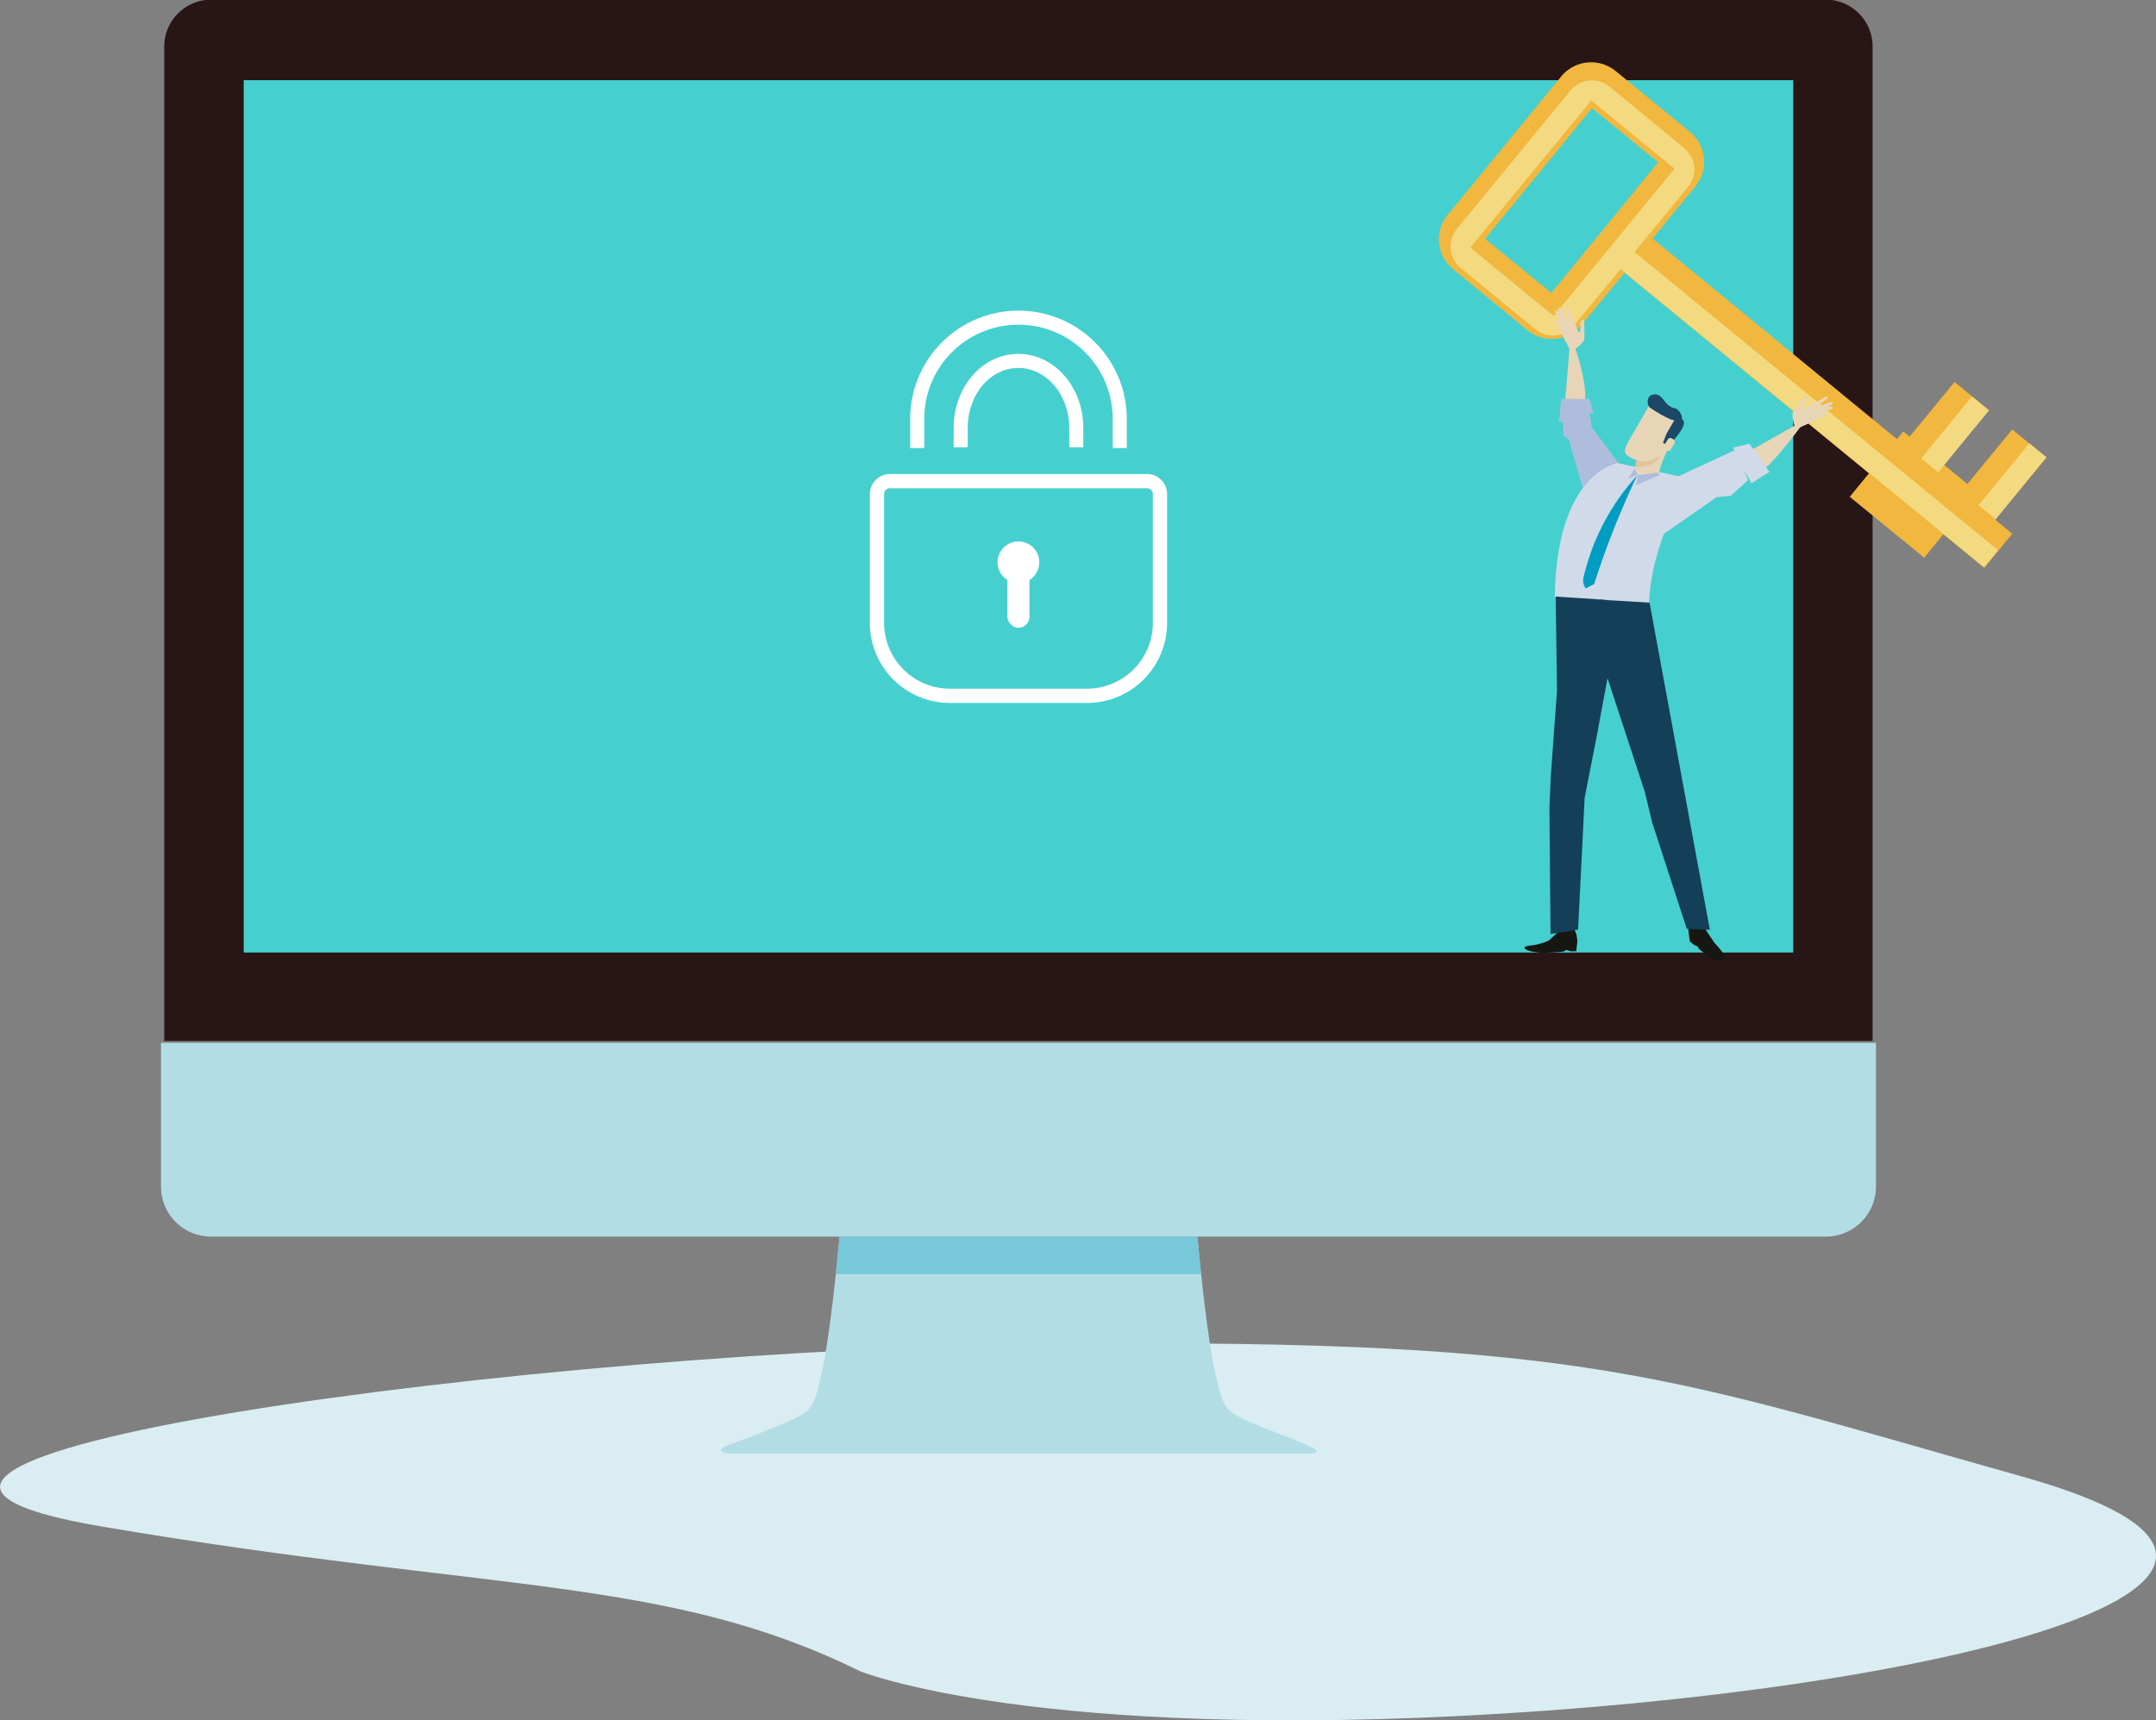 <svg id="Réteg_1" data-name="Réteg 1" xmlns="http://www.w3.org/2000/svg" viewBox="0 0 199.4 159.15"><rect x="0" y="0" width="199.4" height="159.15" fill="#808080" stroke="none"/><defs><style>.cls-1{fill:#d9edf2;}.cls-2{fill:#281617;}.cls-3{fill:#b3dde5;}.cls-4{fill:#77c8d8;}.cls-5{fill:#45d0cf;}.cls-6{fill:#f2b73e;}.cls-7{fill:#f3d97f;}.cls-8{fill:#161713;}.cls-9{fill:#e8d5b7;}.cls-10{fill:#afbddc;}.cls-11{fill:#d0dae9;}.cls-12{fill:#143f59;}.cls-13{fill:#e1c49b;}.cls-14{fill:#1a4866;}.cls-15{fill:#009dc3;}.cls-16,.cls-17{fill:none;stroke:#fff;stroke-miterlimit:10;}.cls-16{stroke-width:1.32px;}.cls-17{stroke-width:1.3px;}.cls-18{fill:#fff;}</style></defs><path class="cls-1" d="M713.86,444.52s16.21,6.56,59.51,3.9,80.54-12.77,47.92-21.93S781.5,413.8,732.8,414.2s-125.45,10.78-89,16.94S695.92,435.68,713.86,444.52Z" transform="translate(-634.29 -289.9)"/><path class="cls-2" d="M807.48,386.2v-92a4.33,4.33,0,0,0-4.33-4.33H653.81a4.34,4.34,0,0,0-4.33,4.33v92Z" transform="translate(-634.29 -289.9)"/><path class="cls-3" d="M649.18,386.37v13.3a4.63,4.63,0,0,0,4.63,4.63H803.15a4.63,4.63,0,0,0,4.64-4.63v-13.3Z" transform="translate(-634.29 -289.9)"/><path class="cls-3" d="M755.8,423.89s-1.15-.57-2.47-1.06-3.1-1.2-4.1-1.68c-1.75-.83-1.9-1.38-2.55-4.25-.71-3.12-1.38-9.72-1.65-12.6H711.94c-.27,2.88-.94,9.48-1.65,12.6-.65,2.87-.8,3.42-2.55,4.25-1,.48-2.66,1.13-4,1.66h0c-1.35.51-2.44.9-2.44.9s-1.06.59.64.67h53.19C756.69,424.41,755.8,423.89,755.8,423.89Z" transform="translate(-634.29 -289.9)"/><path class="cls-4" d="M745.38,407.78c-.15-1.37-.27-2.6-.35-3.48H711.94c-.08.88-.2,2.11-.35,3.48Z" transform="translate(-634.29 -289.9)"/><rect class="cls-5" x="22.54" y="7.42" width="143.31" height="80.7"/><rect class="cls-6" x="807.28" y="329" width="11.49" height="4.09" transform="translate(-592.94 459.61) rotate(-50.63)"/><rect class="cls-6" x="799.78" y="304.34" width="4.09" height="44.61" transform="translate(-593.64 449.34) rotate(-50.62)"/><rect class="cls-6" x="811.93" y="330.17" width="7.85" height="8.94" transform="matrix(0.63, -0.77, 0.77, 0.63, -594.67, 463.14)"/><path class="cls-6" d="M768.66,314.79l6.91,5.67a3.57,3.57,0,0,0,5-.5l10.53-12.83a3.58,3.58,0,0,0-.49-5l-6.91-5.67a3.58,3.58,0,0,0-5,.49l-10.53,12.84A3.57,3.57,0,0,0,768.66,314.79Zm12.87-14.88,6.12,5L777.77,317l-6.13-5Z" transform="translate(-634.29 -289.9)"/><path class="cls-7" d="M790.06,303.61a2.54,2.54,0,0,1,.35,3.59L779.88,320a2.55,2.55,0,0,1-3.59.36l-6.91-5.67a2.57,2.57,0,0,1-.36-3.6l10.53-12.83a2.56,2.56,0,0,1,3.6-.35Zm-.9,1.9-7.7-6.32-11.18,13.62,7.7,6.32Z" transform="translate(-634.29 -289.9)"/><rect class="cls-6" x="812.61" y="333.38" width="11.49" height="4.09" transform="translate(-594.37 465.34) rotate(-50.63)"/><rect class="cls-7" x="816.74" y="333.46" width="7.41" height="2.04" transform="translate(-592.88 466.61) rotate(-50.63)"/><rect class="cls-7" x="811.41" y="329.09" width="7.41" height="2.04" transform="translate(-591.43 460.93) rotate(-50.63)"/><rect class="cls-7" x="800.16" y="305.13" width="2.04" height="44.61" transform="translate(-594.44 449.2) rotate(-50.63)"/><path class="cls-8" d="M790.43,374.51l0,1.35.14,1.12.41.35.33.13.08.2,1.08.88a2,2,0,0,0,1.29.21c.18,0,0-.55-.08-.63a9.34,9.34,0,0,0-.83-1l-.8-1.2-.88-1.5Z" transform="translate(-634.29 -289.9)"/><path class="cls-8" d="M779.85,375.77l.24.56.09.62-.11.95-.53,0-.38-.12-.27.15a19.45,19.45,0,0,1-2,.11c-.91-.06-1.4-.2-1.57-.39s.36-.26.5-.27a5.61,5.61,0,0,0,1.73-.48l.74-.69.18-.52Z" transform="translate(-634.29 -289.9)"/><path class="cls-9" d="M779,327.59l.55-6.7s1.85,4.7,1.24,6.76S779,327.59,779,327.59Z" transform="translate(-634.29 -289.9)"/><polygon class="cls-10" points="150.29 43.62 147.22 39.55 147.03 38.19 147.37 38.24 147.01 36.91 144.4 36.88 144.19 38.99 144.55 39.07 144.6 40.31 145.08 40.63 146.83 46.68 150.29 43.62"/><path class="cls-11" d="M790.5,334.17l-6.59-1.43s-5.68.83-5.82,12.39c0,.05,8.68,2.84,8.72.65C786.91,340.32,790.5,334.17,790.5,334.17Z" transform="translate(-634.29 -289.9)"/><path class="cls-9" d="M795.85,331.77l5.48-3.09s-3,4.23-4.36,4.95S795.85,331.77,795.85,331.77Z" transform="translate(-634.29 -289.9)"/><polygon class="cls-11" points="154.34 44.48 160.42 41.66 160.28 41.41 161.8 41.05 163.65 43.65 161.98 44.72 161.76 44.27 161.33 43.62 161.68 44.41 160.09 45.86 158.75 46 153.74 49.49 154.34 44.48"/><polygon class="cls-12" points="152.56 55.75 158.14 86.02 156 85.92 152.82 76.15 152.11 73.22 148.32 61.66 147.97 55.48 152.56 55.75"/><polygon class="cls-12" points="145.95 86 146.56 73.8 147.64 68.29 149.05 60.71 148.59 55.5 143.88 55.19 144 63.9 143.43 71.73 143.3 74.69 143.4 86.41 145.95 86"/><path class="cls-9" d="M800.28,329.37s-.34-1.09-.16-1.36.93-1.21.93-1.21l.21-.22s.38.09-.13.72-.09.45-.09.45l.68-.4.87-.42.36-.23s.19-.15.27-.15.13.18.13.18l-1.32,1,1.48-.63s.2,0,.26.05,0,.11,0,.11l-1.51,1.1.81-.24s.2,0,.26,0l.09.12-2.95,1.33Z" transform="translate(-634.29 -289.9)"/><path class="cls-9" d="M802.23,328l1.07-.38a1,1,0,0,1,.37-.1.15.15,0,0,1,.15.16l-1.56.73Z" transform="translate(-634.29 -289.9)"/><path class="cls-9" d="M779.8,322.32s.94-.65,1-1,0-1.53,0-1.53l0-.3s-.36-.16-.35.64-.21.42-.21.42l-.28-.73-.43-.87-.14-.41a.85.85,0,0,0-.12-.28c-.18-.12-.21.06-.21.06l.4,1.63-.78-1.41s-.13-.16-.23-.13-.07.09-.07.09l.51,1.79-.48-.68s-.14-.15-.24-.13l-.14,0,1.51,2.87Z" transform="translate(-634.29 -289.9)"/><path class="cls-9" d="M779.12,320l-.61-1a1,1,0,0,0-.23-.31.16.16,0,0,0-.22,0l.78,1.53Z" transform="translate(-634.29 -289.9)"/><path class="cls-9" d="M786,331.19a11.4,11.4,0,0,0-.47,2.34c.17.72,2.15.57,2.18.15a11.09,11.09,0,0,1,.89-2.32C788.73,331.13,786.19,330.32,786,331.19Z" transform="translate(-634.29 -289.9)"/><path class="cls-13" d="M787.24,330.83a5.17,5.17,0,0,1,1.18.37c-.24.42-.49.82-.67,1.08a2.36,2.36,0,0,1-1.83.8,1,1,0,0,1-.38,0c0-.26.16-.81.43-1.87C786.07,330.79,786.65,330.75,787.24,330.83Z" transform="translate(-634.29 -289.9)"/><path class="cls-9" d="M786.94,327.21l-2.05,3.54s-.49.84-.24,1.15a2.51,2.51,0,0,0,1.67.67,2.37,2.37,0,0,0,1.83-.81c.52-.71,1.5-2.58,1.5-2.58s.09-.75-1.24-1S786.94,327.21,786.94,327.21Z" transform="translate(-634.29 -289.9)"/><path class="cls-14" d="M787.56,326.42a.77.77,0,0,0-.72.15.84.84,0,0,0,0,1,11.57,11.57,0,0,0,1.94,1.12,1.35,1.35,0,0,0,1,0c.21-.13-.13-.87-.53-1C788.19,327.45,788.23,326.6,787.56,326.42Z" transform="translate(-634.29 -289.9)"/><path class="cls-14" d="M789.33,328.45l-.89,1.53-.35.88.18.1.33.19s1.76-1.78,1.39-2.32S789.43,328.35,789.33,328.45Z" transform="translate(-634.29 -289.9)"/><path class="cls-9" d="M788.2,331.12a.27.27,0,0,0,.1.38l.14.08a.27.27,0,0,0,.38-.1l.33-.56a.29.29,0,0,0-.1-.38l-.14-.08a.28.28,0,0,0-.38.1Z" transform="translate(-634.29 -289.9)"/><path class="cls-15" d="M785.71,333.88a21,21,0,0,0-5,9.59,1.31,1.31,0,0,0,.24.87l.78-.41A79.5,79.5,0,0,1,785.71,333.88Z" transform="translate(-634.29 -289.9)"/><polygon class="cls-10" points="151.47 43.95 151.31 44.89 153.46 43.97 153.4 43.71 151.47 43.95"/><polygon class="cls-10" points="151.2 43.34 150.58 44.3 151.46 43.93 151.2 43.34"/><path class="cls-16" d="M741.57,344.57v-8.95a1.2,1.2,0,0,0-1.18-1.21H716.58a1.2,1.2,0,0,0-1.18,1.21v11.82a6.74,6.74,0,0,0,6.66,6.83H734.9a6.74,6.74,0,0,0,6.67-6.83v-2.87Z" transform="translate(-634.29 -289.9)"/><path class="cls-17" d="M737.85,331.35v-2.7a9.36,9.36,0,0,0-9.37-9.36h0a9.36,9.36,0,0,0-9.36,9.36v2.7" transform="translate(-634.29 -289.9)"/><path class="cls-17" d="M733.83,331.28V329.5c0-3.43-2.39-6.21-5.35-6.21h0c-3,0-5.34,2.78-5.34,6.21v1.78" transform="translate(-634.29 -289.9)"/><rect class="cls-18" x="93.17" y="52.2" width="2.04" height="5.88" rx="1.02"/><circle class="cls-18" cx="94.19" cy="52.02" r="1.93"/></svg>